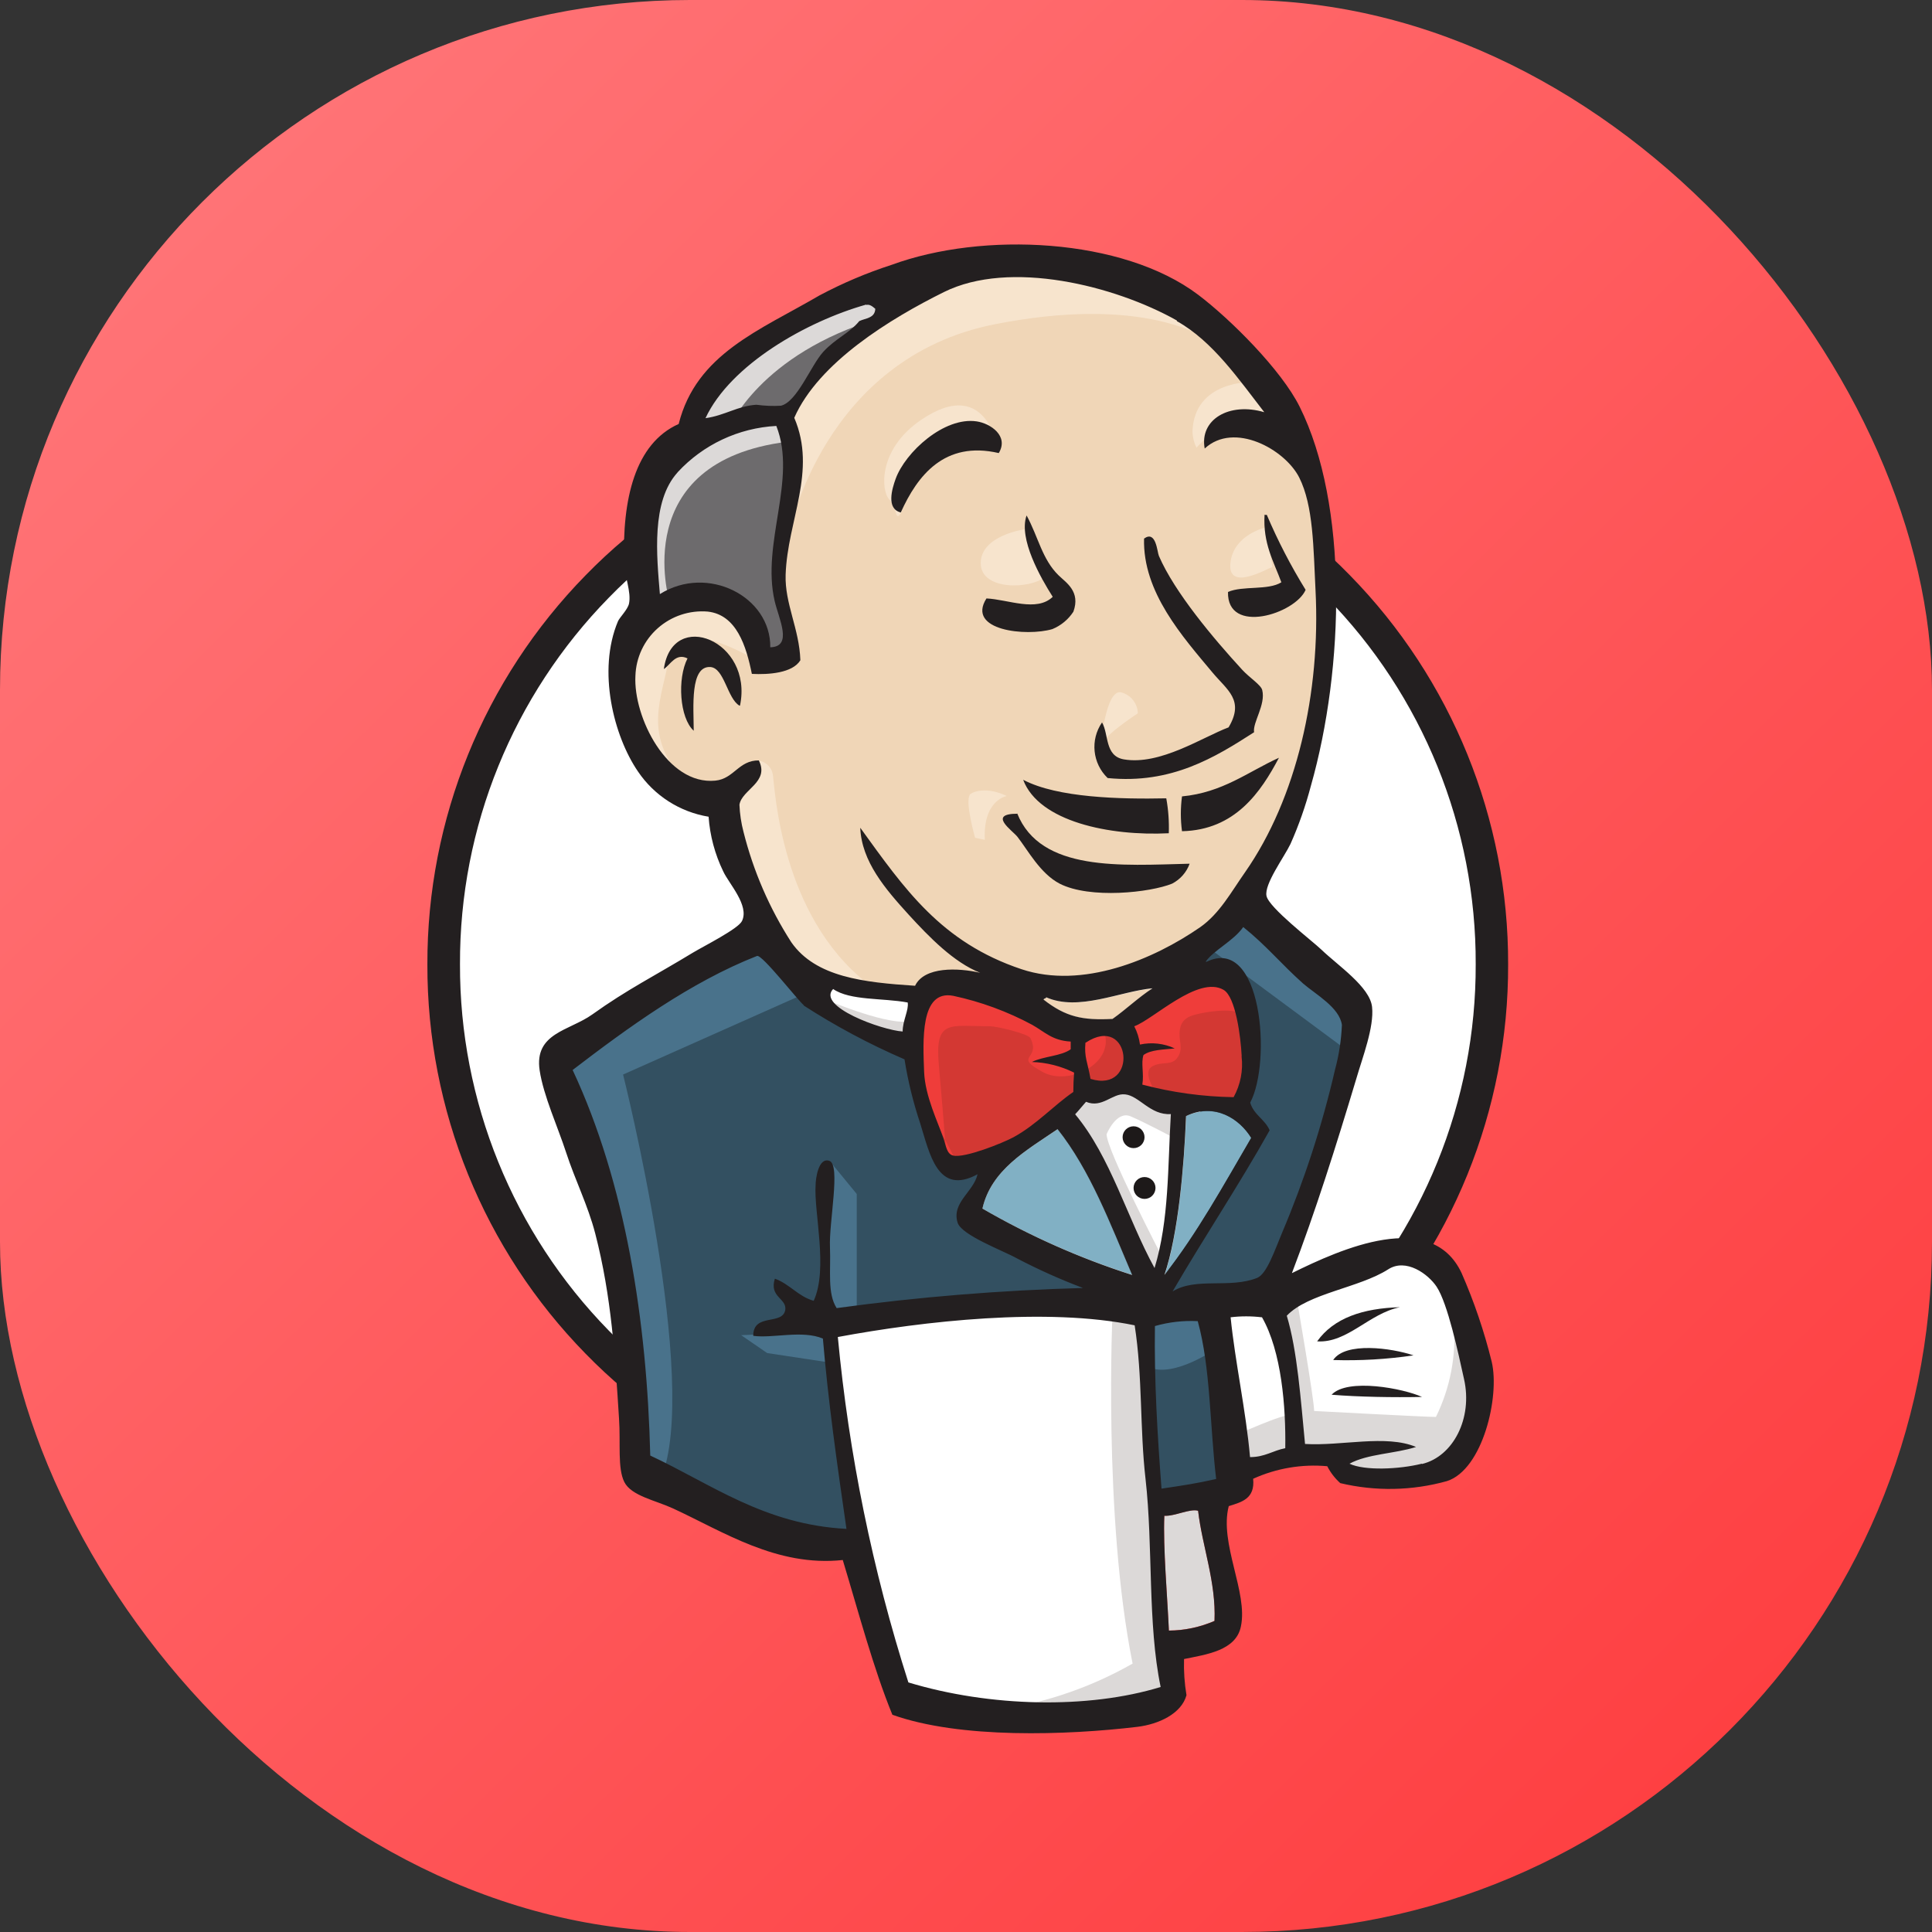 <?xml version="1.0" encoding="UTF-8"?>
<svg width="56px" height="56px" viewBox="0 0 56 56" version="1.1" xmlns="http://www.w3.org/2000/svg" xmlns:xlink="http://www.w3.org/1999/xlink">
    <rect x="0" y="0" width="56" height="56" fill="#333333" stroke="none"/>
    <title>jenkins</title>
    <defs>
        <linearGradient x1="5.999%" y1="3.797%" x2="100%" y2="100%" id="linearGradient-1">
            <stop stop-color="#FF777A" offset="0%"></stop>
            <stop stop-color="#FE393B" offset="100%"></stop>
        </linearGradient>
    </defs>
    <g id="页面-1" stroke="none" stroke-width="1" fill="none" fill-rule="evenodd">
        <g id="快捷应用" transform="translate(-578, -536)">
            <g id="编组" transform="translate(232, 118)">
                <g id="编组-5" transform="translate(24, 372)">
                    <g id="jenkins" transform="translate(322, 46)">
                        <rect id="矩形备份-19" fill="url(#linearGradient-1)" x="0" y="0" width="56" height="56" rx="20"></rect>
                        <g transform="translate(12.25, 7)">
                            <path d="M30.994,20.889 C30.994,29.441 24.193,36.376 15.806,36.376 C7.42,36.376 0.619,29.441 0.619,20.889 C0.619,12.337 7.42,5.402 15.806,5.402 C24.193,5.402 30.994,12.336 30.994,20.889" id="路径" fill="#FFFFFF" fill-rule="nonzero"></path>
                            <path d="M1.232,24.724 C1.232,24.724 0.132,8.575 15.064,8.112 L14.023,6.383 L5.906,9.093 L3.592,11.748 L1.567,15.614 L0.408,20.098 L0.754,23.098" id="路径" fill="#FFFFFF" fill-rule="nonzero"></path>
                            <path d="M5.397,10.324 C2.619,13.161 1.069,16.977 1.083,20.948 C1.07,24.917 2.62,28.733 5.397,31.569 C8.131,34.378 11.884,35.963 15.803,35.964 C19.723,35.963 23.476,34.378 26.21,31.568 C28.987,28.732 30.537,24.917 30.524,20.948 C30.538,16.977 28.988,13.161 26.21,10.324 C23.476,7.515 19.723,5.93 15.804,5.929 C11.884,5.93 8.131,7.515 5.397,10.324 L5.397,10.324 Z M4.722,32.236 C1.773,29.223 0.127,25.172 0.138,20.957 C0.126,16.741 1.773,12.689 4.722,9.677 C7.633,6.687 11.628,5 15.801,4.998 C19.973,5 23.968,6.687 26.879,9.676 C29.829,12.689 31.476,16.74 31.464,20.957 C31.476,25.172 29.831,29.223 26.882,32.236 C23.971,35.225 19.976,36.913 15.804,36.915 C11.63,36.913 7.634,35.226 4.722,32.236 L4.722,32.236 Z" id="形状" fill="#231F20" fill-rule="nonzero"></path>
                            <polyline id="路径" fill="#F0D6B7" fill-rule="nonzero" points="22.199 20.973 19.884 21.318 16.76 21.663 14.735 21.721 12.766 21.663 11.25 21.206 9.92 19.765 8.888 16.819 8.657 16.185 7.267 15.723 6.469 14.397 5.889 12.494 6.525 10.812 8.03 10.293 9.245 10.87 9.824 12.14 10.519 12.025 10.749 11.745 10.519 10.419 10.46 8.737 10.806 6.43 10.806 5.113 11.86 3.431 13.711 2.105 16.951 0.721 20.531 1.247 23.656 3.49 25.102 5.797 26.027 7.479 26.258 11.633 25.563 15.21 24.289 18.383 23.074 20.065"></polyline>
                            <polyline id="路径" fill="#335061" fill-rule="nonzero" points="20.23 30.952 11.953 31.297 11.953 32.681 12.656 37.528 12.31 37.932 6.522 35.969 6.117 35.277 5.538 28.76 4.208 24.836 3.926 23.913 8.539 20.743 9.984 20.165 11.249 21.724 12.349 22.705 13.623 23.109 14.203 23.283 14.898 26.282 15.418 26.915 16.748 26.453 15.823 28.241 20.857 30.607 20.222 30.952"></polyline>
                            <polyline id="路径" fill="#6D6B6D" fill-rule="nonzero" points="6.514 10.823 8.018 10.304 9.233 10.882 9.813 12.151 10.508 12.037 10.682 11.344 10.336 10.018 10.687 6.842 10.406 5.113 11.447 3.902 13.697 2.113 13.061 1.247 9.872 2.803 8.542 3.84 7.791 5.455 6.629 7.008 6.283 8.852 6.514 10.815"></polyline>
                            <path d="M8.887,5.402 C8.887,5.402 9.756,3.268 13.227,2.229 C16.698,1.189 13.402,1.477 13.402,1.477 L9.641,2.918 L8.196,4.359 L7.56,5.514 L8.89,5.399 M7.152,10.419 C7.152,10.419 5.937,6.383 10.567,5.805 L10.392,5.113 L7.208,5.864 L6.283,8.863 L6.514,10.826 L7.149,10.422" id="形状" fill="#DCD9D8" fill-rule="nonzero"></path>
                            <path d="M9,15.781 L9.757,15.05 C9.975,15.09 10.139,15.272 10.156,15.493 C10.215,15.897 10.387,19.529 12.876,21.491 C13.104,21.671 11.025,21.211 11.025,21.211 L9.174,18.327 M19.651,14.686 C19.651,14.686 19.786,12.936 20.258,13.071 C20.532,13.147 20.723,13.393 20.731,13.676 C20.731,13.676 19.583,14.416 19.651,14.686 M24.455,8.283 C24.455,8.283 23.501,8.485 23.414,9.32 C23.327,10.156 24.455,9.494 24.629,9.435 M17.452,8.342 C17.452,8.342 16.177,8.516 16.177,9.323 C16.177,10.131 17.623,10.075 18.028,9.727 M9.582,12.09 C9.582,12.09 7.383,10.764 7.152,12.031 C6.922,13.298 6.398,14.223 7.498,15.549 L6.747,15.319 L6.052,13.531 L5.822,11.801 L7.152,10.416 L8.657,10.531 L9.526,11.224 L9.585,12.09 M10.623,8.457 C10.623,8.457 11.607,3.381 16.583,2.399 C20.68,1.592 22.832,2.573 23.642,3.495 C23.642,3.495 19.985,-0.83 16.524,0.496 C13.061,1.822 10.505,4.247 10.564,5.803 C10.662,8.454 10.623,8.457 10.623,8.457 M24.05,4.073 C24.05,4.073 22.362,4.014 22.314,5.514 C22.32,5.674 22.359,5.832 22.43,5.976 C22.43,5.976 23.76,4.477 24.57,5.284" id="形状" fill="#F7E4CD" fill-rule="nonzero"></path>
                            <path d="M16.701,6.133 C16.701,6.133 16.419,3.832 14.451,5.169 C13.176,6.035 13.295,7.246 13.525,7.476 C13.756,7.706 13.694,8.171 13.871,7.851 C14.049,7.532 13.989,6.495 14.625,6.206 C15.26,5.917 16.312,5.595 16.709,6.13" id="路径" fill="#F7E4CD" fill-rule="nonzero"></path>
                            <path d="M11.25,21.724 L5.81,24.146 C5.81,24.146 8.061,33.086 6.91,35.855 L6.1,35.574 L6.041,32.171 L4.537,25.724 L3.901,23.936 L9.571,20.129 L11.258,21.744 M11.812,26.669 L12.583,27.608 L12.583,31.07 L11.658,31.07 C11.658,31.07 11.542,28.648 11.542,28.359 C11.542,28.07 11.658,27.033 11.658,27.033 M11.838,31.585 L9.233,31.701 L9.987,32.219 L11.837,32.499" id="形状" fill="#49728B" fill-rule="nonzero"></path>
                            <polyline id="路径" fill="#335061" fill-rule="nonzero" points="20.751 31.011 22.891 30.952 23.411 36.258 21.212 36.539 20.748 31.003"></polyline>
                            <path d="M21.33,31.011 L24.57,30.837 C24.57,30.837 25.9,27.493 25.9,27.319 C25.9,27.145 27.059,22.475 27.059,22.475 L24.455,19.765 L23.934,19.302 L22.545,20.687 L22.545,26.052 L21.33,31.014" id="路径" fill="#335061" fill-rule="nonzero"></path>
                            <path d="M22.781,30.607 L20.756,31.011 L21.038,32.626 C21.789,32.97 23.062,32.048 23.062,32.048 M22.835,20.513 L26.885,23.512 L27,22.128 L23.934,19.302 L22.835,20.513" id="形状" fill="#49728B" fill-rule="nonzero"></path>
                            <polyline id="路径" fill="#FFFFFF" fill-rule="nonzero" points="13.846 42.372 12.656 37.528 12.06 33.951 11.962 31.297 17.384 31.017 20.759 31.017 20.453 37.074 20.973 41.747 20.914 42.613 16.515 42.958 13.852 42.38"></polyline>
                            <path d="M20,30.952 C20,30.952 19.718,36.951 20.579,41.22 C19.261,41.971 17.803,42.443 16.296,42.607 L21.156,42.433 L21.735,42.089 L21.04,32.628 L20.866,30.61" id="路径" fill="#DCD9D8" fill-rule="nonzero"></path>
                            <polyline id="路径" fill="#FFFFFF" fill-rule="nonzero" points="23.513 35.798 25.763 35.165 30.046 34.935 30.682 32.973 29.531 29.567 28.201 29.393 26.351 29.971 24.57 30.834 23.628 30.66 22.894 30.941"></polyline>
                            <path d="M23.47,34.644 C23.47,34.644 24.975,33.951 25.206,34.01 L24.57,30.834 L25.321,30.554 C25.321,30.554 25.841,33.553 25.841,33.898 C25.841,33.898 29.081,34.071 29.371,34.071 C29.784,33.231 29.964,32.295 29.891,31.361 L30.527,33.205 L30.586,34.242 L29.661,35.628 L28.62,35.858 L26.885,35.798 L26.305,35.039 L24.28,35.319 L23.645,35.549" id="路径" fill="#DCD9D8" fill-rule="nonzero"></path>
                            <path d="M21.198,30.554 L19.924,27.325 L18.593,25.422 C18.593,25.422 18.875,24.614 19.288,24.614 L20.618,24.614 L21.892,25.077 L21.777,27.21 L21.198,30.554" id="路径" fill="#FFFFFF" fill-rule="nonzero"></path>
                            <path d="M21.445,29.453 C21.445,29.453 19.825,26.338 19.825,25.875 C19.825,25.875 20.106,25.183 20.52,25.357 C20.933,25.531 21.794,25.991 21.794,25.991 L21.794,24.894 L19.825,24.491 L18.495,24.665 L20.745,29.971 L21.209,30.03" id="路径" fill="#DCD9D8" fill-rule="nonzero"></path>
                            <polyline id="路径" fill="#FFFFFF" fill-rule="nonzero" points="14.369 21.839 12.766 21.665 11.25 21.205 11.25 21.724 11.984 22.532 14.299 23.569"></polyline>
                            <path d="M11.782,22.013 C11.782,22.013 13.576,22.764 14.155,22.59 L14.212,23.283 L12.592,22.938 L11.607,22.246 L11.782,22.016" id="路径" fill="#DCD9D8" fill-rule="nonzero"></path>
                            <path d="M23.504,24.805 C22.61,24.791 21.722,24.669 20.857,24.44 C20.911,24.124 20.812,23.813 20.891,23.582 C21.108,23.428 21.471,23.428 21.797,23.392 C21.482,23.245 21.129,23.206 20.79,23.28 C20.766,23.095 20.71,22.916 20.624,22.75 C21.186,22.554 22.48,21.267 23.212,21.693 C23.56,21.895 23.709,23.055 23.738,23.616 C23.787,24.026 23.705,24.441 23.504,24.802" id="路径" fill="#D33833" fill-rule="nonzero"></path>
                            <path d="M23.504,24.805 C22.61,24.791 21.722,24.669 20.857,24.44 C20.911,24.124 20.812,23.813 20.891,23.582 C21.108,23.428 21.471,23.428 21.797,23.392 C21.482,23.245 21.129,23.206 20.79,23.28 C20.766,23.095 20.71,22.916 20.624,22.75 C21.186,22.554 22.48,21.267 23.212,21.693 C23.56,21.895 23.709,23.055 23.738,23.616 C23.787,24.027 23.706,24.443 23.504,24.805 L23.504,24.805 Z" id="路径" stroke="#D33833" stroke-width="0.724"></path>
                            <path d="M18.81,23.204 L18.81,23.429 C18.504,23.63 18.009,23.628 17.685,23.796 C18.11,23.809 18.528,23.915 18.909,24.104 C18.909,24.291 18.901,24.478 18.886,24.665 C18.324,25.048 17.812,25.62 17.148,25.979 C16.835,26.15 15.742,26.587 15.404,26.509 C15.216,26.464 15.199,26.229 15.123,26.013 C14.963,25.542 14.594,24.793 14.56,24.087 C14.518,23.193 14.428,21.696 15.404,21.878 C16.203,22.049 16.974,22.332 17.694,22.719 C18.062,22.921 18.276,23.168 18.835,23.213" id="路径" fill="#D33833" fill-rule="nonzero"></path>
                            <path d="M18.81,23.204 L18.81,23.429 C18.504,23.63 18.009,23.628 17.685,23.796 C18.11,23.809 18.528,23.915 18.909,24.104 C18.909,24.291 18.901,24.478 18.886,24.665 C18.324,25.048 17.812,25.62 17.148,25.979 C16.835,26.15 15.742,26.587 15.404,26.509 C15.216,26.464 15.199,26.229 15.123,26.013 C14.963,25.542 14.594,24.793 14.56,24.087 C14.518,23.193 14.428,21.696 15.404,21.878 C16.203,22.049 16.974,22.332 17.694,22.719 C18.036,22.913 18.25,23.162 18.81,23.204 L18.81,23.204 Z" id="路径" stroke="#D33833" stroke-width="0.724"></path>
                            <path d="M19.367,24.272 C19.282,23.784 19.181,23.647 19.221,23.221 C20.523,22.355 20.768,24.709 19.367,24.272" id="路径" fill="#D33833" fill-rule="nonzero"></path>
                            <path d="M19.367,24.272 C19.282,23.784 19.181,23.647 19.221,23.221 C20.531,22.355 20.768,24.706 19.367,24.272 L19.367,24.272 Z" id="路径" stroke="#D33833" stroke-width="0.724"></path>
                            <path d="M21.254,24.667 C21.254,24.667 20.849,24.09 21.139,23.916 C21.428,23.742 21.718,23.916 21.892,23.636 C22.067,23.356 21.892,23.174 21.952,22.828 C22.011,22.484 22.3,22.425 22.587,22.366 C22.874,22.307 23.687,22.192 23.802,22.481 L23.456,21.444 L22.761,21.214 L20.562,22.484 L20.447,23.117 L20.447,24.387 M15.187,26.568 C15.118,25.668 15.043,24.768 14.963,23.869 C14.839,22.526 15.286,22.747 16.453,22.747 C16.631,22.747 17.55,22.96 17.618,23.092 C17.933,23.734 17.089,23.591 17.98,24.076 C18.734,24.485 20.062,23.826 19.758,22.918 C19.589,22.717 18.872,22.857 18.616,22.722 L17.26,22.021 C16.698,21.724 15.356,21.29 14.729,21.705 C13.174,22.758 14.827,25.39 15.381,26.489" id="形状" fill="#EF3D3A" fill-rule="nonzero"></path>
                            <path d="M16.701,6.133 C15.123,5.766 14.338,6.792 13.86,7.854 C13.433,7.75 13.604,7.173 13.711,6.879 C13.992,6.105 15.117,5.074 16.059,5.214 C16.459,5.273 17.002,5.637 16.698,6.136 M24.387,7.924 L24.469,7.924 C24.789,8.676 25.165,9.402 25.594,10.097 C25.293,10.795 23.313,11.415 23.344,10.158 C23.771,9.971 24.511,10.119 24.891,9.878 C24.671,9.278 24.353,8.757 24.404,7.916 M17.508,7.944 C17.845,8.561 17.955,9.211 18.436,9.679 C18.652,9.889 19.075,10.144 18.863,10.73 C18.716,10.956 18.503,11.132 18.253,11.235 C17.502,11.456 15.75,11.28 16.343,10.346 C16.965,10.374 17.8,10.75 18.264,10.299 C17.907,9.738 17.271,8.617 17.505,7.944 M24.103,14.223 C22.978,14.946 21.71,15.737 19.856,15.552 C19.414,15.127 19.345,14.445 19.693,13.94 C19.893,14.282 19.766,14.915 20.326,15.011 C21.378,15.19 22.601,14.369 23.361,14.083 C23.83,13.295 23.321,13.004 22.897,12.496 C22.03,11.456 20.869,10.167 20.911,8.611 C21.26,8.359 21.291,8.998 21.341,9.113 C21.794,10.167 22.93,11.515 23.76,12.418 C23.963,12.639 24.3,12.852 24.336,13.001 C24.443,13.427 24.055,13.94 24.1,14.223 M9.186,13.455 C8.831,13.253 8.747,12.365 8.342,12.334 C7.746,12.297 7.855,13.486 7.858,14.181 C7.447,13.811 7.377,12.67 7.678,12.084 C7.335,11.916 7.183,12.269 6.992,12.393 C7.237,10.624 9.59,11.571 9.2,13.449 M24.823,14.96 C24.297,15.958 23.552,17.06 22.011,17.093 C21.966,16.758 21.966,16.419 22.011,16.084 C23.192,15.972 23.923,15.372 24.823,14.963 M17.418,15.608 C18.405,16.124 20.216,16.168 21.555,16.14 C21.616,16.474 21.64,16.813 21.628,17.152 C19.907,17.239 17.868,16.813 17.409,15.608 M17.232,16.572 C17.913,18.279 20.258,18.083 22.232,18.035 C22.142,18.285 21.96,18.491 21.724,18.613 C21.091,18.871 19.345,19.064 18.464,18.613 C17.902,18.319 17.548,17.651 17.244,17.259 C17.098,17.071 16.36,16.586 17.244,16.586" id="形状" fill="#231F20" fill-rule="nonzero"></path>
                            <path d="M24.021,25.982 C23.223,27.347 22.455,28.752 21.507,29.954 C21.904,28.788 22.07,26.837 22.134,25.348 C22.978,24.959 23.679,25.435 24.021,25.982" id="路径" fill="#81B0C4" fill-rule="nonzero"></path>
                            <path d="M28.328,30.89 C27.433,31.07 26.803,31.936 25.928,31.88 C26.409,31.204 27.25,30.921 28.328,30.89 M28.721,32.286 C27.95,32.4 27.171,32.445 26.393,32.421 C26.744,31.889 28.08,32.07 28.721,32.286 M28.969,33.491 C28.148,33.508 27.129,33.491 26.347,33.427 C26.809,32.934 28.434,33.245 28.969,33.492" id="形状" fill="#231F20" fill-rule="nonzero"></path>
                            <path d="M22.477,36.788 C22.596,37.814 23.003,38.857 22.953,39.981 C22.536,40.163 22.086,40.258 21.631,40.261 C21.589,39.305 21.459,37.845 21.499,36.934 C21.797,36.953 22.238,36.721 22.478,36.785" id="路径" fill="#DCD9D8" fill-rule="nonzero"></path>
                            <path d="M21.156,21.651 C20.745,21.932 20.394,22.254 19.997,22.54 C19.119,22.582 18.641,22.478 17.997,21.979 C17.997,21.94 18.073,21.957 18.076,21.906 C19.015,22.324 20.208,21.735 21.17,21.651" id="路径" fill="#F0D6B7" fill-rule="nonzero"></path>
                            <path d="M16.225,28.031 C16.484,26.91 17.494,26.349 18.413,25.727 C19.361,26.927 19.938,28.468 20.573,29.954 C19.059,29.471 17.601,28.826 16.225,28.031" id="路径" fill="#81B0C4" fill-rule="nonzero"></path>
                            <path d="M21.499,36.936 C21.459,37.848 21.589,39.308 21.631,40.264 C22.086,40.261 22.536,40.165 22.953,39.984 C23.003,38.862 22.596,37.82 22.478,36.791 C22.239,36.721 21.797,36.956 21.499,36.936 Z M12.035,31.754 C12.355,35.155 13.04,38.512 14.08,41.766 C16.442,42.481 19.291,42.543 21.392,41.898 C21.01,40.062 21.176,37.828 20.954,35.869 C20.785,34.397 20.872,32.914 20.639,31.415 C18.096,30.89 14.519,31.291 12.035,31.754 L12.035,31.754 Z M21.226,31.437 C21.204,33.015 21.297,34.571 21.417,36.149 C22.025,36.059 22.439,35.998 23.001,35.869 C22.818,34.349 22.841,32.637 22.467,31.294 C22.047,31.272 21.627,31.321 21.223,31.437 L21.226,31.437 L21.226,31.437 Z M24.32,31.182 C24.021,31.146 23.719,31.146 23.42,31.182 C23.549,32.469 23.864,33.887 23.983,35.235 C24.416,35.235 24.646,35.045 25.004,34.977 C25.023,33.792 24.899,32.174 24.328,31.179 L24.32,31.182 L24.32,31.182 Z M28.969,35.434 C29.872,35.216 30.44,34.111 30.187,32.979 C30.018,32.216 29.714,30.784 29.391,30.296 C29.152,29.934 28.505,29.455 27.985,29.794 C27.141,30.332 25.662,30.487 25.048,31.137 C25.355,32.157 25.451,33.559 25.577,34.854 C26.629,34.918 27.923,34.574 28.795,34.941 C28.185,35.137 27.388,35.14 26.866,35.426 C27.296,35.633 28.305,35.591 28.963,35.426 L28.969,35.434 Z M20.566,29.957 C19.93,28.469 19.353,26.927 18.405,25.73 C17.494,26.349 16.482,26.91 16.226,28.031 C17.601,28.827 19.058,29.473 20.571,29.957 L20.566,29.957 L20.566,29.957 Z M22.129,25.348 C22.07,26.837 21.899,28.788 21.502,29.954 C22.45,28.749 23.218,27.347 24.016,25.982 C23.681,25.435 22.967,24.948 22.135,25.348 L22.129,25.348 L22.129,25.348 Z M20.354,24.721 C19.995,24.682 19.691,25.133 19.229,24.936 C19.123,25.054 19.024,25.183 18.914,25.298 C19.946,26.537 20.416,28.297 21.215,29.755 C21.642,28.354 21.595,26.82 21.688,25.292 C21.094,25.332 20.773,24.763 20.363,24.721 L20.354,24.721 L20.354,24.721 Z M19.212,23.221 C19.173,23.647 19.274,23.782 19.359,24.272 C20.768,24.706 20.532,22.355 19.221,23.221 L19.212,23.221 Z M17.669,22.705 C16.949,22.318 16.178,22.035 15.379,21.864 C14.412,21.68 14.504,23.179 14.536,24.073 C14.566,24.78 14.938,25.528 15.098,25.999 C15.174,26.217 15.191,26.45 15.379,26.495 C15.711,26.574 16.811,26.133 17.123,25.965 C17.784,25.607 18.299,25.035 18.861,24.651 C18.861,24.464 18.869,24.277 18.883,24.09 C18.502,23.901 18.085,23.795 17.66,23.782 C17.998,23.613 18.504,23.616 18.785,23.414 L18.785,23.19 C18.251,23.162 18.037,22.913 17.669,22.705 L17.669,22.705 Z M11.903,21.663 C11.402,22.17 13.309,22.859 13.914,22.899 C13.914,22.579 14.097,22.276 14.06,22.058 C13.337,21.923 12.392,22.007 11.9,21.668 L11.903,21.663 L11.903,21.663 Z M18.076,21.901 C18.076,21.952 18.009,21.932 17.998,21.974 C18.641,22.475 19.123,22.579 19.997,22.534 C20.394,22.254 20.743,21.915 21.156,21.646 C20.208,21.735 19.013,22.324 18.073,21.906 L18.076,21.901 L18.076,21.901 Z M23.741,23.613 C23.713,23.053 23.566,21.892 23.215,21.691 C22.48,21.264 21.178,22.551 20.627,22.747 C20.713,22.913 20.769,23.092 20.793,23.277 C21.132,23.203 21.486,23.243 21.8,23.389 C21.474,23.425 21.111,23.423 20.895,23.58 C20.816,23.81 20.914,24.121 20.861,24.438 C21.725,24.666 22.613,24.788 23.507,24.802 C23.706,24.441 23.787,24.028 23.738,23.619 L23.741,23.613 L23.741,23.613 Z M11.059,22.145 C10.902,22.032 9.838,20.654 9.692,20.709 C7.766,21.466 5.966,22.775 4.348,24.014 C5.884,27.297 6.503,31.303 6.598,35.19 C8.356,36.008 9.9,37.192 12.285,37.315 C12.004,35.37 11.757,33.632 11.602,31.799 C11.003,31.546 10.142,31.799 9.583,31.72 C9.583,31.047 10.426,31.426 10.511,30.972 C10.564,30.63 10.038,30.604 10.21,30.063 C10.648,30.223 10.879,30.574 11.335,30.705 C11.762,29.775 11.335,28.127 11.391,27.342 C11.391,27.196 11.464,26.531 11.793,26.649 C12.122,26.767 11.776,28.415 11.807,29.152 C11.835,29.831 11.726,30.489 12.001,30.916 C14.369,30.592 16.753,30.398 19.142,30.333 C18.487,30.086 17.847,29.799 17.227,29.475 C16.839,29.256 15.618,28.805 15.506,28.438 C15.328,27.855 15.973,27.543 16.085,27.036 C14.921,27.67 14.696,26.431 14.42,25.553 C14.219,24.951 14.067,24.333 13.968,23.706 C12.947,23.265 11.965,22.74 11.031,22.136 L11.059,22.145 L11.059,22.145 Z M22.723,20.877 C24.328,20.101 24.615,23.776 23.988,24.959 C24.087,25.312 24.419,25.447 24.551,25.763 C23.657,27.361 22.661,28.847 21.738,30.433 C22.419,30.013 23.389,30.358 24.188,30.041 C24.469,29.926 24.691,29.259 24.914,28.727 C25.561,27.2 26.073,25.621 26.446,24.006 C26.561,23.582 26.627,23.147 26.646,22.708 C26.576,22.201 25.884,21.822 25.521,21.508 C24.871,20.928 24.464,20.415 23.786,19.871 C23.504,20.275 22.922,20.547 22.697,20.875 L22.723,20.878 L22.723,20.877 Z M7.389,6.694 C6.624,7.535 6.784,9.105 6.877,10.22 C8.258,9.354 10.094,10.287 10.077,11.762 C10.739,11.745 10.325,10.941 10.204,10.422 C9.813,8.74 10.862,6.893 10.252,5.346 C9.159,5.404 8.131,5.886 7.389,6.691 L7.389,6.694 L7.389,6.694 Z M12.859,1.828 C11.129,2.315 8.922,3.571 8.199,5.121 C8.761,5.043 9.133,4.765 9.675,4.732 C9.911,4.764 10.15,4.774 10.387,4.76 C10.857,4.645 11.253,3.594 11.61,3.201 C11.967,2.809 12.373,2.657 12.657,2.307 C12.839,2.22 13.109,2.226 13.121,1.951 C13.036,1.878 12.955,1.814 12.859,1.839 L12.859,1.828 Z M21.859,2.288 C20.062,1.278 17.022,0.516 15.109,1.466 C13.568,2.231 11.481,3.501 10.772,5.11 C11.436,6.66 10.575,8.081 10.522,9.657 C10.494,10.498 10.919,11.226 10.949,12.138 C10.722,12.511 10.027,12.558 9.543,12.533 C9.38,11.725 9.099,10.82 8.264,10.727 C7.735,10.683 7.211,10.858 6.815,11.21 C6.419,11.561 6.185,12.06 6.168,12.589 C6.103,13.783 7.091,15.765 8.485,15.627 C9.026,15.574 9.158,15.036 9.745,15.041 C10.063,15.675 9.253,15.883 9.183,16.325 C9.194,16.591 9.233,16.855 9.301,17.113 C9.586,18.249 10.054,19.33 10.688,20.314 C11.394,21.323 12.781,21.475 14.274,21.573 C14.541,21.012 15.523,21.049 16.161,21.197 C15.393,20.894 14.682,20.16 14.091,19.515 C13.413,18.77 12.724,17.971 12.685,16.993 C13.967,18.764 15.027,20.314 17.359,21.093 C19.122,21.682 21.184,20.813 22.54,19.874 C23.102,19.479 23.437,18.854 23.839,18.282 C25.335,16.137 26.033,13.076 25.881,10.108 C25.819,8.883 25.822,7.664 25.409,6.842 C24.995,6.021 23.521,5.211 22.669,6.001 C22.512,5.161 23.378,4.648 24.396,4.948 C23.67,4.014 22.908,2.893 21.865,2.31 L21.859,2.287 L21.859,2.288 Z M25.206,29.898 C26.612,29.203 29.233,28.026 30.114,29.898 C30.478,30.729 30.771,31.59 30.988,32.471 C31.227,33.478 30.73,35.594 29.692,35.93 C28.683,36.212 27.618,36.232 26.598,35.989 C26.443,35.85 26.316,35.684 26.221,35.499 C25.486,35.432 24.745,35.558 24.073,35.863 C24.132,36.443 23.738,36.539 23.366,36.656 C23.086,37.738 23.929,39.154 23.718,40.143 C23.578,40.847 22.709,40.956 22.07,41.088 C22.059,41.439 22.083,41.79 22.141,42.136 C21.994,42.672 21.339,42.977 20.72,43.053 C18.678,43.297 15.579,43.406 13.616,42.703 C13.067,41.363 12.637,39.734 12.178,38.218 C10.263,38.422 8.713,37.393 7.254,36.721 C6.748,36.488 6.05,36.359 5.847,35.959 C5.645,35.557 5.741,34.837 5.693,34.122 C5.578,32.326 5.479,30.596 5.004,28.757 C4.79,27.933 4.419,27.204 4.16,26.408 C3.921,25.671 3.502,24.76 3.392,24.026 C3.229,22.938 4.259,22.876 4.917,22.405 C5.935,21.676 6.731,21.284 7.833,20.614 C8.16,20.418 9.144,19.925 9.256,19.698 C9.479,19.246 8.874,18.61 8.713,18.257 C8.472,17.761 8.328,17.223 8.289,16.673 C7.455,16.536 6.714,16.062 6.241,15.361 C5.541,14.338 5.057,12.446 5.662,11.008 C5.71,10.896 5.943,10.671 5.982,10.497 C6.053,10.156 5.853,9.699 5.842,9.335 C5.777,7.465 6.16,5.853 7.422,5.289 C7.934,3.255 9.771,2.576 11.501,1.564 C12.172,1.207 12.873,0.909 13.596,0.676 C16.237,-0.294 20.287,-0.109 22.477,1.542 C23.406,2.243 24.891,3.72 25.422,4.791 C26.829,7.616 26.724,12.342 25.746,15.781 C25.594,16.357 25.397,16.92 25.155,17.463 C24.969,17.85 24.39,18.627 24.46,18.969 C24.531,19.311 25.779,20.266 26.049,20.524 C26.53,20.987 27.456,21.604 27.52,22.186 C27.585,22.769 27.239,23.661 27.065,24.261 C26.463,26.265 25.878,28.115 25.197,29.901 L25.206,29.898 L25.206,29.898 Z" id="形状" fill="#231F20" fill-rule="nonzero"></path>
                            <path d="M15.851,16.045 C15.927,15.944 16.346,15.79 16.931,16.073 C16.931,16.073 16.236,16.188 16.296,17.343 L16.014,17.284 C16.014,17.284 15.716,16.238 15.86,16.045" id="路径" fill="#F7E4CD" fill-rule="nonzero"></path>
                            <path d="M20.925,25.963 C20.925,26.047 20.891,26.127 20.832,26.187 C20.772,26.246 20.691,26.28 20.607,26.279 C20.523,26.28 20.442,26.246 20.383,26.187 C20.323,26.127 20.289,26.047 20.289,25.963 C20.289,25.788 20.432,25.646 20.607,25.646 C20.783,25.646 20.925,25.788 20.925,25.963 M21.243,27.434 C21.242,27.518 21.209,27.599 21.149,27.658 C21.09,27.718 21.009,27.751 20.925,27.751 C20.841,27.751 20.76,27.718 20.7,27.658 C20.641,27.599 20.607,27.518 20.607,27.434 C20.607,27.259 20.749,27.117 20.925,27.117 C21.101,27.117 21.243,27.259 21.243,27.434" id="形状" fill="#1D1919" fill-rule="nonzero"></path>
                        </g>
                    </g>
                </g>
            </g>
        </g>
    </g>
</svg>